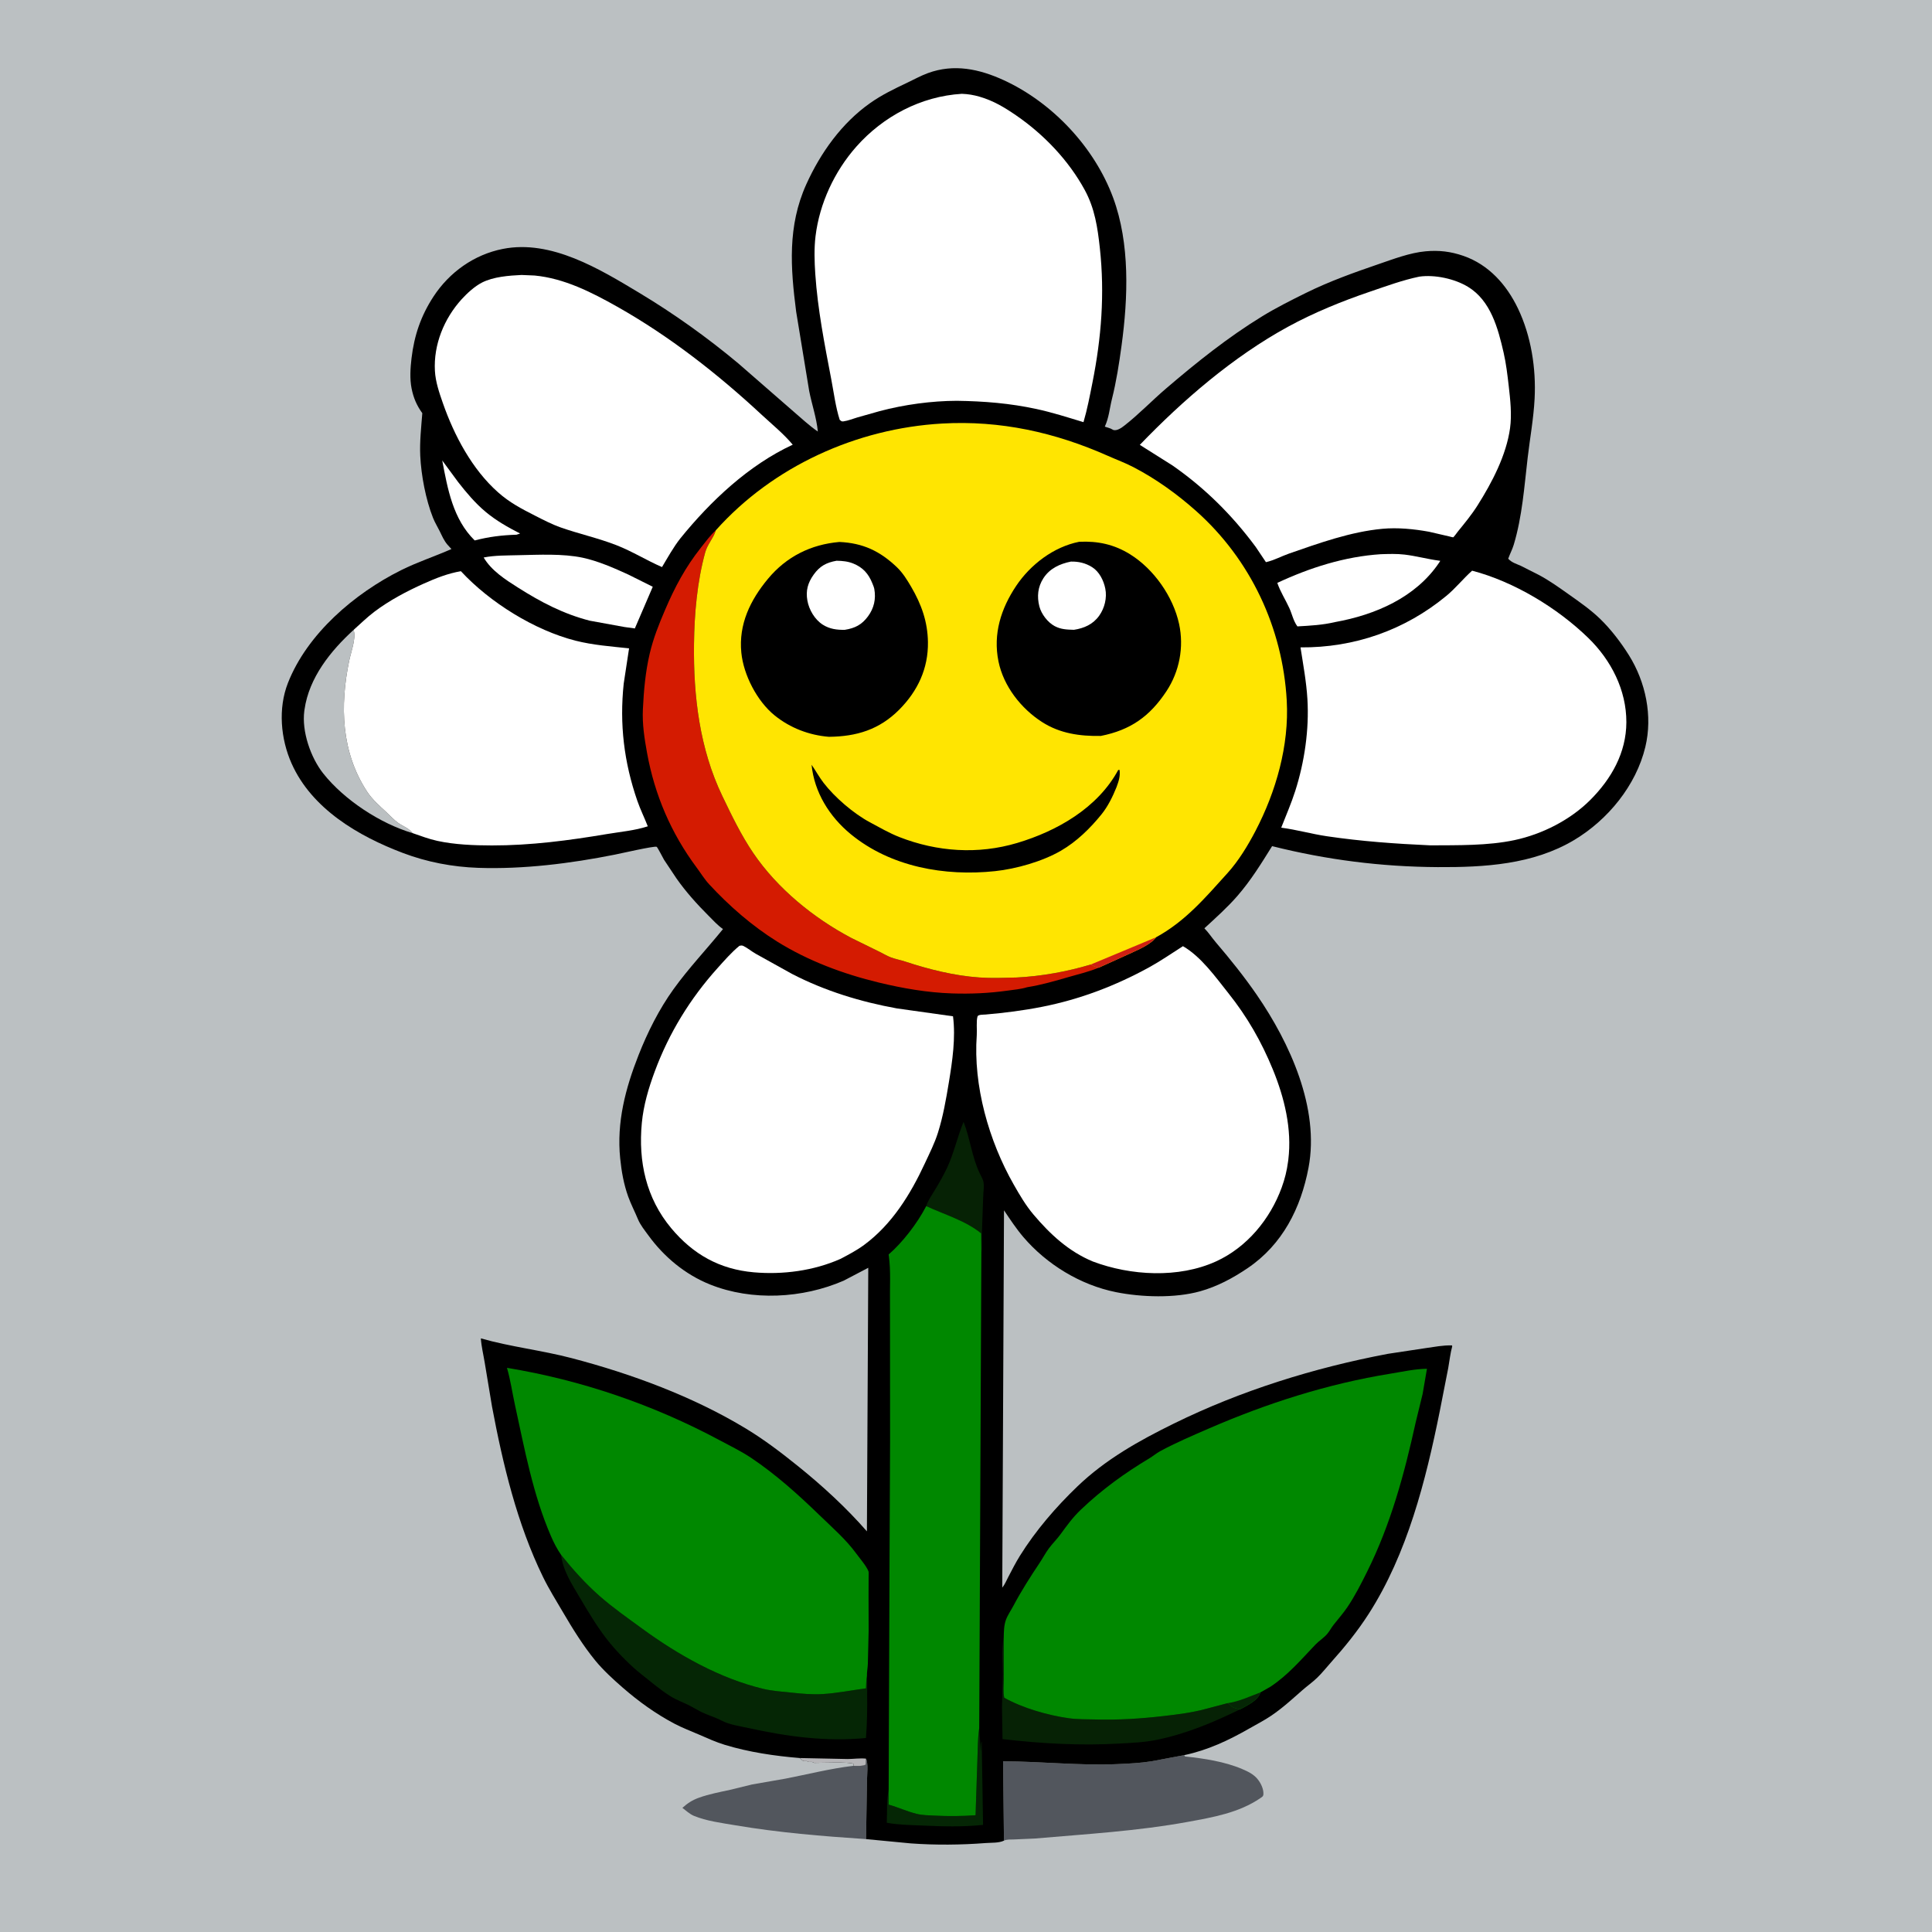 <?xml version="1.0" encoding="utf-8" ?>
<svg xmlns="http://www.w3.org/2000/svg" xmlns:xlink="http://www.w3.org/1999/xlink" width="1844" height="1844">
	<rect width="100%" height="100%" fill="#333333" stroke="none"/>
	<path fill="#BBC0C2" transform="scale(1.801 1.801)" d="M-0 -0L1024 0L1024 1024L-0 1024L0 -0Z"/>
	<path fill="#52565D" transform="scale(1.801 1.801)" d="M458.924 932.007C460.26 934.419 459.474 940.877 459.457 943.7L458.968 974.647C435.635 973.099 412.692 971.214 389.628 967.309C382.639 966.126 374.214 965.044 367.707 962.307C365.544 961.397 363.493 959.518 361.634 958.09C364.433 955.55 366.996 953.92 370.552 952.655C375.847 950.772 381.52 949.704 387 948.515L398.557 945.687L416.254 942.6C428.152 940.298 440.116 937.219 452.15 935.825C454.268 935.818 456.814 936.105 458.75 935.18L458.924 932.007Z"/>
	<path fill="#52565D" transform="scale(1.801 1.801)" d="M532.057 975.462L531.586 933.417C551.599 933.457 571.792 935.752 591.81 934.913C597.854 934.66 604.387 934.353 610.347 933.391L627.597 930.148L628 930.846C637.931 931.877 648.982 933.553 658.215 937.479C661.319 938.798 664.339 940.226 666.515 942.917C668.178 944.974 669.673 948.032 669.557 950.75C669.503 952.018 668.912 952.259 667.936 952.929C656.594 960.703 642.748 963.099 629.5 965.518C602.597 970.429 575.649 971.961 548.482 974.337L537.326 974.83C535.672 974.896 533.528 974.717 532.057 975.462Z"/>
	<path transform="scale(1.801 1.801)" d="M423.791 931.679C410.581 930.594 396.902 928.579 384.192 924.711C379.392 923.25 375.008 921.244 370.421 919.25C366.087 917.366 361.673 915.715 357.484 913.507C347.554 908.273 338.486 901.738 330.037 894.388C325.066 890.064 319.662 885.124 315.481 880.023C309.098 872.234 303.484 863.186 298.404 854.5C294.765 848.278 290.943 842.21 287.775 835.719C274.036 807.572 266.522 776.084 260.75 745.432L256.891 722.209C256.183 717.876 255.135 713.682 254.827 709.283C270.551 713.769 287.089 715.592 302.972 719.755C334.672 728.064 367.284 740.096 395.406 757.147C405.079 763.012 413.907 769.749 422.701 776.819C435.776 787.331 448.383 798.906 459.426 811.55L460.146 671.87L447.116 678.696C425.374 688.152 398.523 689.603 376.37 680.752C363.118 675.458 351.849 666.076 343.502 654.556C341.617 651.955 339.338 649.167 338.108 646.177C336.441 642.128 334.386 638.244 332.909 634.116C330.546 627.514 329.377 620.831 328.669 613.87C326.724 594.759 331.463 576.806 338.401 559.176C343.173 547.051 349.286 534.847 356.918 524.243C364.965 513.06 374.495 503.04 383.157 492.357C380.328 490.412 377.942 487.743 375.523 485.324C369.421 479.224 363.546 472.707 358.575 465.64L351.905 455.627C351.322 454.675 348.475 448.976 347.983 448.761C346.755 448.226 328.724 452.341 325.761 452.932C302.343 457.605 277.344 460.738 253.449 459.917C239.842 459.449 226.316 456.877 213.583 452.062C189.954 443.126 165.24 428.674 154.523 404.598C148.725 391.573 147.307 375.455 152.57 362C162.796 335.855 187.922 314.465 212.532 302.187C221.236 297.845 230.395 294.879 239.251 290.967L237.172 288.702C235.24 286.428 234.323 284.133 233.021 281.5C231.852 279.135 230.448 276.886 229.475 274.425C225.634 264.717 223.202 251.924 222.715 241.56C222.366 234.124 223.224 226.397 223.805 218.974C220.817 214.833 219.133 210.885 218.123 205.859C217.105 200.791 217.478 194.995 218.086 189.875C219.522 177.797 223.044 167.383 229.739 157.148C238.166 144.267 251.269 134.91 266.507 131.907C292.124 126.86 317.781 142.583 338.802 155.204C357.066 166.169 374.89 178.891 391.245 192.568L420.37 217.946C424.662 221.606 428.748 225.505 433.416 228.693C432.76 221.538 430.238 214.318 428.843 207.25L421.933 165.19C418.94 141.977 417.303 119.856 427.269 97.751C434.811 81.02 446.088 65.19 461.25 54.548C467.371 50.252 473.81 47.136 480.539 43.956C484.214 42.22 487.924 40.148 491.735 38.75C505.551 33.68 519.005 36.544 532 42.522C557.771 54.379 580.037 78.084 589.906 104.77C598.907 129.109 597.827 157.762 594.386 183.071C593.086 192.633 591.635 202.065 589.286 211.44C588 216.569 587.742 221.204 585.499 226.094L588.5 227.084L590.075 227.889C592.071 228.411 594.45 226.66 595.959 225.48C603.59 219.514 610.56 212.223 617.952 205.901C634.128 192.065 650.761 178.737 668.946 167.604C676.352 163.07 684.283 159.092 692.068 155.245C704.507 149.098 717.45 144.475 730.546 139.988C738.418 137.291 747.197 133.932 755.505 133.181C762.626 132.537 768.838 133.275 775.563 135.608C788.978 140.262 798.421 150.898 804.438 163.441C811.43 178.018 814.112 195.206 813.272 211.331C812.728 221.783 810.824 232.123 809.606 242.5C807.803 257.875 806.718 273.736 802.229 288.652C801.451 291.237 800.171 293.571 799.285 296.098C801.222 298.191 803.486 298.739 806 299.875L815.619 304.742C821.19 307.713 826.503 311.54 831.649 315.18C837.33 319.197 843.033 323.176 848.059 328.039C853.714 333.511 859.084 340.554 863.252 347.223C872.153 361.463 875.913 379.424 871.953 395.87C867.038 416.282 852.117 434.492 834.195 445.202C812.443 458.2 786.598 459.675 761.925 459.531C732.037 459.357 703.133 455.693 674.159 448.418C668.408 457.649 662.929 466.572 655.743 474.836C650.427 480.947 644.228 486.476 638.274 491.958C640.503 494.216 642.289 497.003 644.359 499.426C652.03 508.405 659.428 517.612 666.122 527.352C683.55 552.709 699.428 587.334 693.459 618.83C689.397 640.259 679.69 659.557 661.156 672.084C653.325 677.377 645.145 681.766 636.001 684.329C622.666 688.066 604.898 687.494 591.393 684.777C572.56 680.989 554.666 670.076 542.25 655.487C538.552 651.142 535.268 646.158 532.079 641.42L531.153 841.387C532.481 839.801 533.381 837.564 534.344 835.725C536.321 831.951 538.259 828.119 540.513 824.5C548.838 811.137 559.6 798.657 570.958 787.757C585.906 773.41 603.572 763.533 622 754.469C657.694 736.912 696.466 724.87 735.5 717.474L755.654 714.423C760.492 713.758 764.484 712.902 769.466 712.994L769.623 713.436C768.586 717.238 768.196 721.133 767.497 725L762.989 747.998C755.586 784.706 745.808 823.389 725.376 855.232C719.441 864.482 712.709 872.782 705.408 880.94C702.933 883.705 700.705 886.559 698.027 889.145C695.537 891.549 692.816 893.435 690.25 895.683C684.708 900.537 679.78 905.137 673.604 909.301C669.936 911.774 666.13 913.716 662.312 915.901C651.156 922.287 640.269 927.449 627.597 930.148L610.347 933.391C604.387 934.353 597.854 934.66 591.81 934.913C571.792 935.752 551.599 933.457 531.586 933.417L532.057 975.462C529.294 976.783 525.445 976.494 522.425 976.728C509.302 977.746 495.761 977.872 482.63 976.914L458.968 974.647L459.457 943.7C459.474 940.877 460.26 934.419 458.924 932.007L458.75 935.18C456.814 936.105 454.268 935.818 452.15 935.825L452.476 935.258L452.25 934.755C450.472 933.598 434.729 934.258 431.5 934.245C430.439 933.54 429.737 933.748 428.5 933.745C427.244 932.911 427.015 933.55 425.75 933.245C425.347 933.148 424.185 931.994 423.791 931.679Z"/>
	<path fill="#B7B6B9" transform="scale(1.801 1.801)" d="M423.791 931.679L449.25 932.207C452.342 932.194 455.895 931.655 458.924 932.007L458.75 935.18C456.814 936.105 454.268 935.818 452.15 935.825L452.476 935.258L452.25 934.755C450.472 933.598 434.729 934.258 431.5 934.245C430.439 933.54 429.737 933.748 428.5 933.745C427.244 932.911 427.015 933.55 425.75 933.245C425.347 933.148 424.185 931.994 423.791 931.679Z"/>
	<path fill="#052605" transform="scale(1.801 1.801)" d="M518.954 915.862L519.75 928C520.041 926.915 519.737 923.481 520.265 923.018L520.98 967.106C510.031 968.27 499.464 967.938 488.481 967.446C482.368 967.172 475.968 967.103 469.953 965.975C470.207 960.494 469.772 953.741 470.951 948.458L470.963 956.363C475.966 957.789 480.688 959.99 485.735 961.25C488.876 962.034 492.263 962.034 495.482 962.201C502.721 962.576 509.771 962.503 517.007 961.993L518.011 931.476C518.201 926.501 518.146 921.358 518.864 916.437L518.954 915.862Z"/>
	<path fill="white" transform="scale(1.801 1.801)" d="M234.365 244.026L242.805 255.497C247.176 261.087 251.84 266.643 257.296 271.207C262.992 275.971 269.078 279.374 275.633 282.75L273.734 283.369C265.883 283.629 259.166 284.436 251.574 286.413C240.051 275.109 237.243 259.208 234.365 244.026Z"/>
	<path fill="#062205" transform="scale(1.801 1.801)" d="M490.851 639.168C491.876 636.035 493.855 633.319 495.545 630.51C497.865 626.656 500.117 622.728 502.016 618.647C505.62 610.904 507.358 602.448 510.659 594.533C514.132 603.422 515.096 613.308 519.25 621.867C519.999 623.41 521.026 625.043 521.258 626.755C521.593 629.225 521.084 632.003 521.039 634.5L520.358 653.5C520.151 656.938 520.704 660.723 520.078 664.086L519.973 653.628C511.78 646.9 500.398 643.617 490.851 639.168Z"/>
	<path fill="#BBC0C2" transform="scale(1.801 1.801)" d="M218.641 441.51C201.545 436.479 182.407 423.912 171.301 409.897C164.614 401.458 159.855 387.608 161.264 376.821L161.385 376C163.778 359.131 175.227 344.914 187.4 333.808L187.539 334.302C188.649 338.701 186.004 345.599 185.075 350.068C180.078 374.12 180.796 398.593 194.588 419.601C197.31 423.746 201.157 427.068 204.755 430.43C206.752 432.296 208.782 434.501 211 436.094C213.407 437.824 216.417 438.797 218.272 441.1L218.641 441.51Z"/>
	<path fill="#062205" transform="scale(1.801 1.801)" d="M657.192 905.865C643.085 912.783 628.544 918.869 613.068 922.03C606.468 923.378 599.762 923.633 593.057 924.015C572.367 925.193 551.852 924.022 531.289 921.643L531.008 904.84L531.437 887.363C531.436 881.08 530.705 873.862 531.932 867.726L531.954 889.814C531.956 892.878 531.515 896.775 532.207 899.728C541.925 905.204 555.325 909.037 566.347 910.579C571.008 911.231 575.907 911.119 580.612 911.243C592.847 911.565 604.393 910.843 616.54 909.443C624.108 908.571 632.052 907.598 639.399 905.551L650.539 902.613L651.109 902.986C652.395 903.873 651.315 903.087 652.337 904.071C653.498 905.191 655.642 905.49 657.192 905.865Z"/>
	<path fill="white" transform="scale(1.801 1.801)" d="M274.727 294.224C285.62 294.016 298.08 293.316 308.75 295.556C316.708 297.227 325.61 301.098 333 304.507L345.936 310.96L336.438 333.047L330.881 332.279L312.492 328.928C298.504 325.318 286.681 319.105 274.535 311.409C267.834 307.164 260.427 302.424 256.322 295.449C262.323 294.249 268.626 294.404 274.727 294.224Z"/>
	<path fill="white" transform="scale(1.801 1.801)" d="M731.718 293.705C735.932 293.575 740.143 293.409 744.34 293.907C750.544 294.644 756.571 296.323 762.751 297.14L763.277 297.206L762.67 298.195C750.183 316.697 728.822 325.834 707.532 329.675C700.857 331.247 694.391 331.572 687.569 331.963C685.381 329.024 684.768 325.466 683.261 322.181C681.191 317.67 678.539 313.645 676.92 308.903C694.143 300.858 712.649 294.947 731.718 293.705Z"/>
	<path fill="#052605" transform="scale(1.801 1.801)" d="M297.35 824.005C303.526 831.711 310.247 839.233 317.68 845.761C324.861 852.067 332.672 857.516 340.369 863.142C359.292 876.971 381.496 889.525 404.5 895.021C409.401 896.192 414.874 896.512 419.913 897.059C425.073 897.62 430.512 898.094 435.705 897.795C443.453 897.35 451.237 895.761 458.938 894.748C459.052 892.602 459.021 890.348 459.437 888.242C459.729 891.339 459.517 894.612 459.555 897.739C459.649 905.529 459.533 913.3 458.918 921.068C437.807 923.121 417.28 920.323 396.714 915.797C392.249 914.814 386.583 914.034 382.524 911.889C379.04 910.048 375.145 909.001 371.593 907.245L365.179 903.75C361.971 902.139 358.532 900.913 355.473 899.023C350.143 895.731 344.881 891.215 339.932 887.306C334.344 882.891 328.088 876.575 323.537 871.098C317.335 863.632 312.18 854.959 307.25 846.63C303.104 839.626 298.283 832.264 297.35 824.005Z"/>
	<path fill="#D41B01" transform="scale(1.801 1.801)" d="M544.313 523.189C541.028 524.227 537.411 524.501 534.007 524.981C524.178 526.367 514.453 526.793 504.526 526.465C491.406 526.031 478.474 523.782 465.762 520.717C446.989 516.189 428.194 509.202 411.75 498.923C398.51 490.646 386.402 480.086 375.813 468.624C373.308 465.913 371.366 462.693 369.168 459.737C355.623 441.518 346.959 421.294 342.907 399C341.515 391.341 340.329 383.713 340.701 375.888C341.17 366.009 342.059 355.959 344.334 346.318C346.262 338.149 349.182 330.874 352.463 323.206C357.624 311.142 363.255 300.563 371.445 290.246C373.99 287.04 376.325 283.772 379.37 281.009L379.221 281.482C377.855 285.543 374.897 288.491 373.731 292.745C369.464 308.309 367.989 325.227 367.792 341.303C367.454 368.897 370.746 396.757 382.836 421.909C387.807 432.251 392.756 442.568 399.228 452.095C411.991 470.879 431.12 486.453 451 496.977L466.078 504.388C468.06 505.329 469.961 506.55 472.013 507.323C474.51 508.264 477.205 508.752 479.745 509.589C492.35 513.739 505.779 517.107 519.083 518.018C525.504 518.458 532.223 518.191 538.663 518.038C551.802 517.388 565.391 514.934 578.001 511.17C579.452 512.087 580.622 512.494 582.291 512.829C577.186 514.951 571.858 516.195 566.557 517.717C559.016 519.882 552.105 521.943 544.313 523.189Z"/>
	<path fill="#080" transform="scale(1.801 1.801)" d="M490.851 639.168C500.398 643.617 511.78 646.9 519.973 653.628L520.078 664.086L518.954 915.862L518.864 916.437C518.146 921.358 518.201 926.501 518.011 931.476L517.007 961.993C509.771 962.503 502.721 962.576 495.482 962.201C492.263 962.034 488.876 962.034 485.735 961.25C480.688 959.99 475.966 957.789 470.963 956.363L470.951 948.458L471.397 831.213L471.706 763.618L471.658 690.576C471.503 682.364 472.165 673.645 471.044 665.545L470.938 664.815C478.311 658.458 486.124 648.283 490.631 639.605L490.851 639.168Z"/>
	<path fill="white" transform="scale(1.801 1.801)" d="M187.4 333.808C191.002 330.581 194.572 327.084 198.435 324.171C206.387 318.174 215.556 313.326 224.637 309.259C230.988 306.414 237.374 303.877 244.253 302.709C259.549 319.245 283.258 334.021 305.079 339.551C314.293 341.885 323.957 342.592 333.382 343.597L330.545 362.246C328.254 383.742 330.694 403.988 337.75 424.374C339.347 428.989 341.526 433.367 343.299 437.911C336.367 440.18 328.919 440.788 321.75 441.995C301.52 445.403 281.187 448.08 260.627 448.046C251.169 448.031 240.987 447.642 231.736 445.621C227.288 444.649 222.935 442.999 218.641 441.51L218.272 441.1C216.417 438.797 213.407 437.824 211 436.094C208.782 434.501 206.752 432.296 204.755 430.43C201.157 427.068 197.31 423.746 194.588 419.601C180.796 398.593 180.078 374.12 185.075 350.068C186.004 345.599 188.649 338.701 187.539 334.302L187.4 333.808Z"/>
	<path fill="white" transform="scale(1.801 1.801)" d="M276.419 145.723L283.328 146.012C299.057 147.514 313.579 154.913 327.088 162.53C354.798 178.153 380.367 198.168 403.639 219.793C409.148 224.912 415.305 229.895 420.117 235.669C396.75 246.491 376.603 265.515 360.531 285.347C356.851 290.026 353.895 295.421 350.832 300.523C342.612 296.964 335.098 292.201 326.667 288.918C317.059 285.177 306.973 282.967 297.297 279.576C292.531 277.905 287.984 275.54 283.492 273.25C276.247 269.557 270.134 266.387 263.954 260.915C250.193 248.732 240.703 230.791 234.716 213.666C232.81 208.214 230.806 202.384 230.486 196.572C229.715 182.599 235.343 168.844 244.668 158.568C247.574 155.366 251.637 151.668 255.505 149.709C261.536 146.655 269.741 146.031 276.419 145.723Z"/>
	<path fill="white" transform="scale(1.801 1.801)" d="M780.156 302.433C802.371 308.249 825.301 322.134 841.717 338.079C853.824 349.838 861.946 365.706 861.902 382.75C861.86 398.876 853.97 412.722 842.861 423.86C832.199 434.551 817.298 442.103 802.591 445.228C788.402 448.243 772.482 447.902 758.025 448C739.537 447.167 721.484 445.875 703.158 443.165C695.016 441.961 687.134 439.679 678.99 438.633C681.511 432.181 684.316 425.783 686.424 419.181C691.328 403.825 693.846 386.648 692.874 370.517C692.314 361.212 690.63 352.266 689.207 343.085C717.677 343.32 744.46 333.997 766.499 315.792C771.436 311.713 775.39 306.699 780.156 302.433Z"/>
	<path fill="white" transform="scale(1.801 1.801)" d="M752.187 146.602C760.367 145.447 770.899 147.711 777.969 152.008C790.016 159.332 793.886 173.962 796.841 186.836C798.19 192.715 798.883 198.693 799.574 204.679C800.395 211.793 801.25 219.754 800.267 226.883C798.289 241.237 790.7 255.724 783.034 267.837C779.886 272.812 776.272 277.188 772.564 281.741C772.2 282.188 770.513 284.612 770.093 284.767C769.974 284.811 768.284 284.338 768.124 284.3L757.314 281.8C749.368 280.354 740.687 279.491 732.614 280.239C715.815 281.797 699.064 287.829 683.251 293.328C679.062 294.785 675.264 296.939 670.895 297.924L665.423 289.772C652.97 272.973 638.541 258.626 621.352 246.663L604.051 235.757C626.834 212.073 653.57 189.019 682.529 173.194C696.241 165.702 711.215 159.601 726 154.581C734.605 151.66 743.282 148.447 752.187 146.602Z"/>
	<path fill="#080" transform="scale(1.801 1.801)" d="M297.35 824.005C295.199 820.885 293.501 817.583 291.995 814.109C282.441 792.071 278.026 767.995 272.92 744.641C271.478 738.048 270.552 731.399 268.676 724.904C307.988 731.332 346.336 744.487 381.388 763.269C387.044 766.299 392.757 769.054 398.105 772.626C411.019 781.255 423.156 792.169 434.295 802.98C440.837 809.329 448.361 815.864 453.717 823.232C455.662 825.906 459.029 829.726 460.252 832.697C460.467 833.219 460.318 834.901 460.333 835.505L460.294 845.798L460.344 864.223L459.925 881.676C459.864 883.825 459.361 886.134 459.437 888.242C459.021 890.348 459.052 892.602 458.938 894.748C451.237 895.761 443.453 897.35 435.705 897.795C430.512 898.094 425.073 897.62 419.913 897.059C414.874 896.512 409.401 896.192 404.5 895.021C381.496 889.525 359.292 876.971 340.369 863.142C332.672 857.516 324.861 852.067 317.68 845.761C310.247 839.233 303.526 831.711 297.35 824.005Z"/>
	<path fill="white" transform="scale(1.801 1.801)" d="M626.909 501.434C636.567 507.018 644.103 517.701 650.99 526.34C660.991 538.886 668.488 551.978 674.559 566.788C680.672 581.703 684.75 598.313 682.752 614.559L682.626 615.5C682.005 620.329 680.915 624.746 679.247 629.325C673.147 646.073 660.838 661.022 644.417 668.505C624.628 677.523 599.207 676.094 579.162 668.538C566.353 663.233 556.531 654.103 547.732 643.691C543.582 638.781 540.447 633.405 537.274 627.839C524.038 604.63 515.698 575.333 517.642 548.571C517.842 545.817 517.297 541.118 518.054 538.649C518.369 537.618 521.237 537.751 522.281 537.661C532.448 536.78 542.227 535.543 552.24 533.571C572.31 529.619 591.184 522.425 609.085 512.589C615.058 509.308 621.127 505.117 626.909 501.434Z"/>
	<path fill="white" transform="scale(1.801 1.801)" d="M391.852 501.25C392.753 501.067 393.199 500.932 394.052 501.359C396.231 502.451 398.31 504.188 400.455 505.424L419.778 516.157C437.147 525.142 456.057 530.921 475.263 534.407L505.056 538.599C506.521 550.023 504.726 562.27 502.862 573.555C501.375 582.558 499.81 591.606 497.062 600.319C495.291 605.933 492.576 611.273 490.1 616.602C482.484 632.996 472.682 648.881 457.923 659.768C454.04 662.632 449.641 664.94 445.376 667.175C431.221 673.445 414.895 675.622 399.474 674.268C381.43 672.684 367.346 664.803 355.748 650.929C342.399 634.962 338.205 615.551 340.14 595.121C341.029 585.735 343.706 576.706 346.961 567.904C354.494 547.533 365.745 529.202 380.267 513.058C383.918 509 387.623 504.718 391.852 501.25Z"/>
	<path fill="white" transform="scale(1.801 1.801)" d="M509.729 49.718C513.074 49.836 515.973 50.328 519.195 51.266C526.501 53.393 532.315 56.897 538.53 61.17C553.24 71.283 566.319 84.983 574.866 100.682C580.194 110.467 581.692 120.603 582.878 131.542C585.51 155.818 583.691 179.022 578.926 202.893C577.528 209.895 576.215 216.864 574.202 223.724C565.975 221.232 557.669 218.565 549.261 216.75C535.189 213.712 521.47 212.609 507.118 212.409C493.729 212.437 479.173 214.432 466.227 217.868L454.269 221.25C451.92 221.948 449.433 222.968 447.007 223.308C445.902 223.462 445.871 223.127 445.012 222.5C442.837 215.723 441.886 208.06 440.542 201.037C437.02 182.625 433.327 163.932 432.066 145.204C431.625 138.655 431.407 131.661 432.202 125.137C434.315 107.786 442.243 90.819 453.774 77.767C468.033 61.626 488.124 51.011 509.729 49.718Z"/>
	<path fill="#080" transform="scale(1.801 1.801)" d="M531.932 867.726C532.018 864.53 532.006 861.514 533.095 858.465C533.996 855.945 535.769 853.447 537.029 851.064C541.246 843.09 546.01 835.676 551.002 828.19C552.674 825.682 554.067 823.008 555.861 820.582C557.742 818.036 560.041 815.8 561.916 813.25C565.478 808.405 568.407 804.252 572.819 800.051C584.15 789.261 595.879 780.789 609.273 772.745C611.158 771.613 612.843 770.142 614.774 769.095C623.066 764.594 631.885 760.847 640.542 757.087C671.431 743.674 703.631 733.36 736.938 727.974C743.373 726.933 749.674 725.484 756.225 725.389L753.926 738.737L750.263 753.764C744.238 781.135 737.045 807.785 724.481 833C721.293 839.399 718.065 845.779 714.054 851.716C711.828 855.011 709.153 858.004 706.705 861.135C705.514 862.658 704.621 864.42 703.377 865.893C701.566 868.035 699.041 869.553 697.102 871.586C689.488 879.566 682.595 887.706 673.318 893.864L668.002 896.876C666.966 900.514 662.827 902.766 659.666 904.549L657.192 905.865C655.642 905.49 653.498 905.191 652.337 904.071C651.315 903.087 652.395 903.873 651.109 902.986L650.539 902.613L639.399 905.551C632.052 907.598 624.108 908.571 616.54 909.443C604.393 910.843 592.847 911.565 580.612 911.243C575.907 911.119 571.008 911.231 566.347 910.579C555.325 909.037 541.925 905.204 532.207 899.728C531.515 896.775 531.956 892.878 531.954 889.814L531.932 867.726Z"/>
	<path fill="#052605" transform="scale(1.801 1.801)" d="M650.539 902.613C656.539 901.764 662.349 899.002 668.002 896.876C666.966 900.514 662.827 902.766 659.666 904.549L657.192 905.865C655.642 905.49 653.498 905.191 652.337 904.071C651.315 903.087 652.395 903.873 651.109 902.986L650.539 902.613Z"/>
	<path fill="#FFE501" transform="scale(1.801 1.801)" d="M379.37 281.009C409.681 247.089 454.017 227.03 499.304 224.456C530.095 222.707 559.118 229.117 587.181 241.596C591.683 243.598 596.348 245.313 600.719 247.59C612.697 253.829 623.838 261.857 633.906 270.821C662.783 296.533 679.783 332.82 681.921 371.318C683.24 395.059 676.24 419.549 665.287 440.492C661.279 448.155 656.354 456.26 650.545 462.683C638.838 475.628 628.3 488.174 612.664 496.718C609.754 500.661 602.965 503.399 598.559 505.456L582.291 512.829C580.622 512.494 579.452 512.087 578.001 511.17C565.391 514.934 551.802 517.388 538.663 518.038C532.223 518.191 525.504 518.458 519.083 518.018C505.779 517.107 492.35 513.739 479.745 509.589C477.205 508.752 474.51 508.264 472.013 507.323C469.961 506.55 468.06 505.329 466.078 504.388L451 496.977C431.12 486.453 411.991 470.879 399.228 452.095C392.756 442.568 387.807 432.251 382.836 421.909C370.746 396.757 367.454 368.897 367.792 341.303C367.989 325.227 369.464 308.309 373.731 292.745C374.897 288.491 377.855 285.543 379.221 281.482L379.37 281.009Z"/>
	<path fill="#CF2013" transform="scale(1.801 1.801)" d="M578.001 511.17L612.664 496.718C609.754 500.661 602.965 503.399 598.559 505.456L582.291 512.829C580.622 512.494 579.452 512.087 578.001 511.17Z"/>
	<path transform="scale(1.801 1.801)" d="M430.097 405.297C432.29 408.417 434.118 411.824 436.447 414.851C442.387 422.574 452.348 431.134 460.959 435.75C465.947 438.424 471.339 441.536 476.594 443.593C496.688 451.459 518.332 452.912 539.044 446.739C560.24 440.421 581.77 428.132 592.626 408.033L593.334 408.042C593.728 411.552 592.883 413.894 591.716 417.125C589.651 422.229 587.166 427.348 583.688 431.642C577.694 439.044 570.538 446.037 562.246 450.845C552.44 456.53 538.555 460.473 527.341 461.667C500.732 464.501 472.014 459.46 450.845 442.056C439.584 432.797 431.542 419.899 430.097 405.297Z"/>
	<path transform="scale(1.801 1.801)" d="M571.895 287.125C581.784 286.654 590.408 288.476 598.897 293.752C611.496 301.583 621.735 316.173 624.874 330.704C627.523 342.969 625.048 355.904 618.164 366.314C609.328 379.675 599.128 386.899 583.375 390.017C572.303 390.204 561.736 388.74 552.241 382.644C541.094 375.486 531.812 363.647 529.142 350.481C526.2 335.971 530.483 322.49 538.545 310.468C546.129 299.158 558.399 289.811 571.895 287.125Z"/>
	<path fill="white" transform="scale(1.801 1.801)" d="M567.525 297.618C571.587 297.519 575.306 298.391 578.75 300.556C582.6 302.975 584.88 307.591 585.761 311.954C586.749 316.839 585.384 322.295 582.514 326.309C579.249 330.875 574.541 332.936 569.158 333.769C565.491 333.666 562.258 333.587 558.928 331.811C555.253 329.85 551.863 325.431 550.823 321.386C549.472 316.133 549.978 311.051 552.951 306.442C556.31 301.234 561.675 298.8 567.525 297.618Z"/>
	<path transform="scale(1.801 1.801)" d="M444.848 287.218C457.256 287.775 466.335 292.003 475.359 300.643C478.447 303.599 480.786 307.402 482.928 311.067C488.318 320.286 491.602 329.449 491.766 340.25C491.979 354.264 486.371 366.2 476.564 376.069C465.996 386.705 453.861 390.341 439.259 390.473C428.793 389.625 418.788 385.807 410.555 379.165C401.236 371.647 394.037 357.707 392.87 345.864C391.387 330.819 397.625 317.998 407.031 306.697C416.804 294.956 429.752 288.523 444.848 287.218Z"/>
	<path fill="white" transform="scale(1.801 1.801)" d="M443.34 297.171C446.434 297.225 449.352 297.481 452.245 298.665C457.318 300.741 460.246 304.035 462.27 309.046L462.646 309.991C462.925 310.683 463.204 311.341 463.337 312.081C464.296 317.423 463.201 322.298 459.992 326.645C456.692 331.113 453.1 332.91 447.733 333.774C443.549 333.878 439.691 333.358 436.089 331.088C431.829 328.402 428.759 323.194 427.882 318.301C426.937 313.025 428.114 308.867 431.202 304.536C434.432 300.005 437.95 298.124 443.34 297.171Z"/>
</svg>
